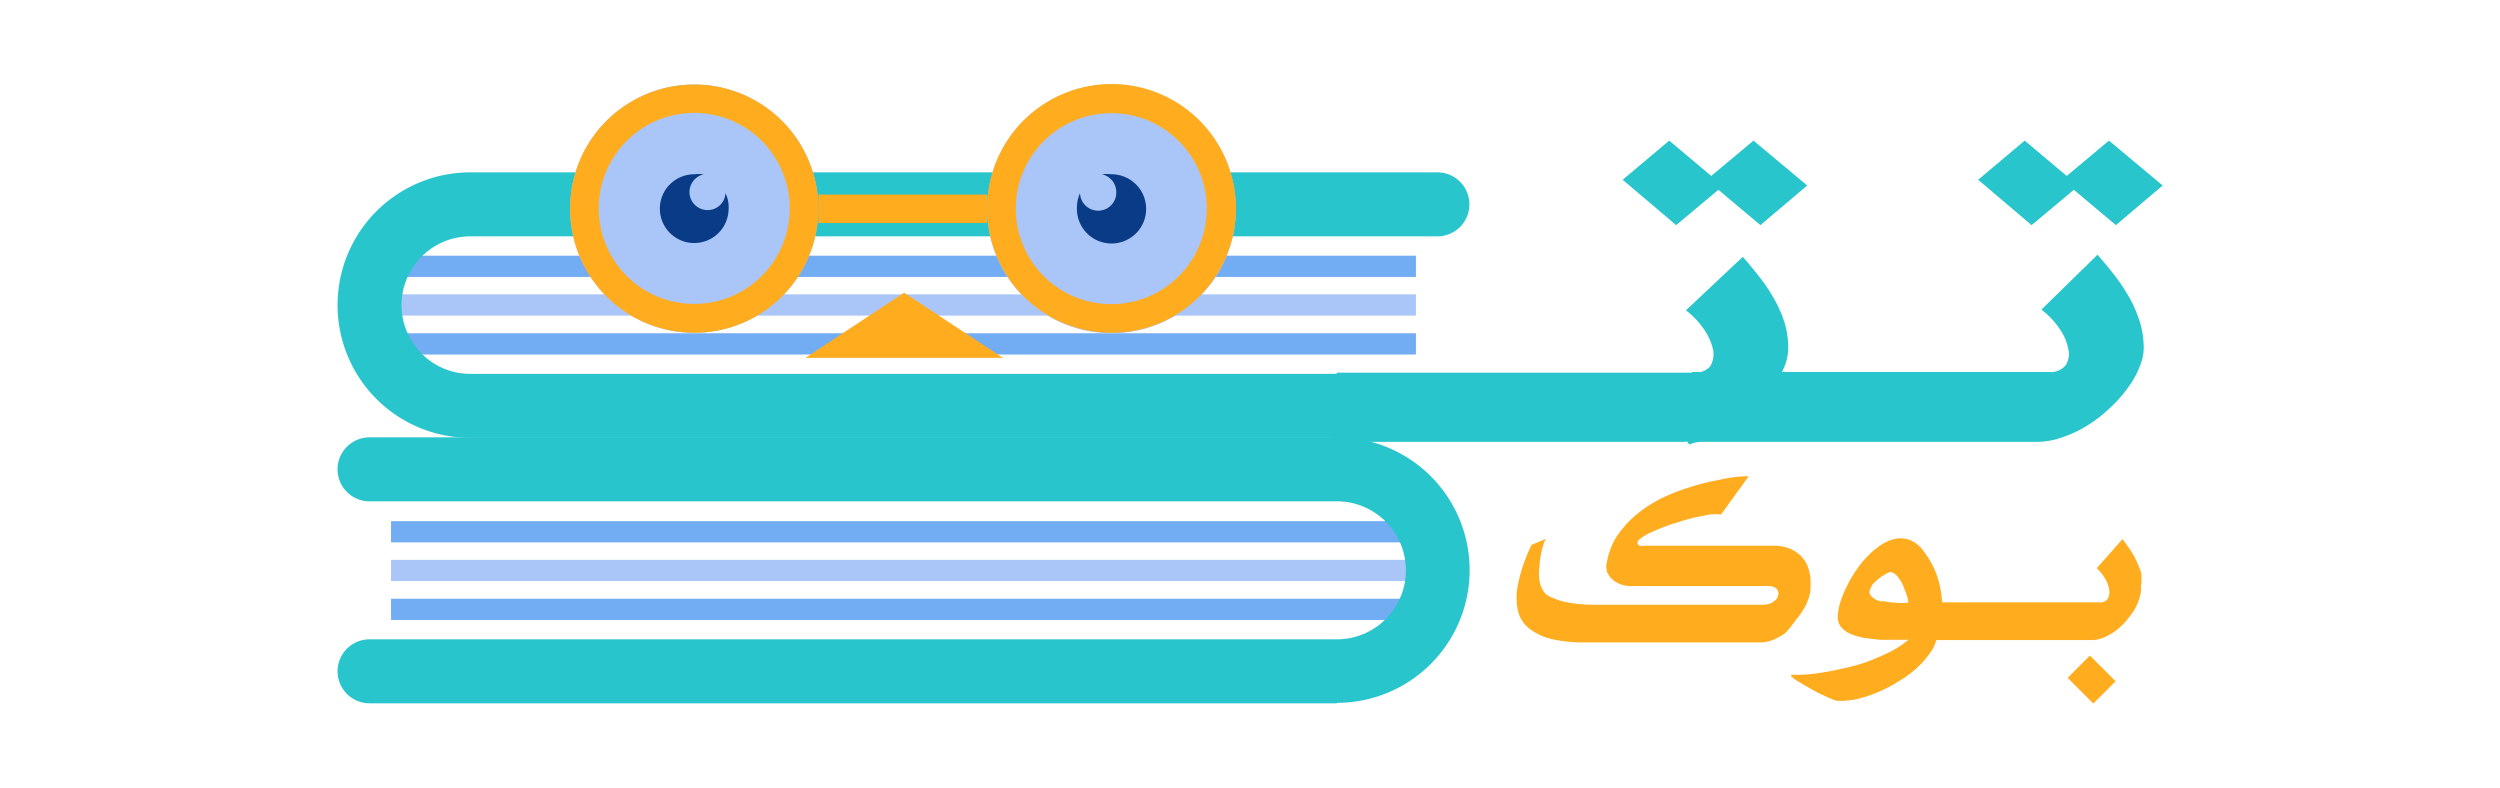 <svg id="Layer_1" data-name="Layer 1" xmlns="http://www.w3.org/2000/svg" viewBox="0 0 104.72 33"><defs><style>.cls-1{fill:#72acf2;}.cls-2{fill:#aac6f9;}.cls-3{fill:#28c5cc;}.cls-4{fill:#ffac1e;}.cls-5{fill:#0a3b87;}.cls-6{fill:none;}</style></defs><title>logo</title><rect class="cls-1" x="16.38" y="21.83" width="42.88" height="0.89"/><rect class="cls-2" x="16.38" y="23.45" width="42.88" height="0.89"/><rect class="cls-1" x="16.38" y="25.08" width="42.88" height="0.89"/><path class="cls-3" d="M56,29.46H15.48a1.34,1.34,0,0,1,0-2.68H56A2.88,2.88,0,0,0,56,21H15.48a1.34,1.34,0,0,1,0-2.68H56a5.56,5.56,0,0,1,0,11.12Z"/><rect class="cls-1" x="16.43" y="10.71" width="42.88" height="0.89"/><rect class="cls-2" x="16.43" y="12.33" width="42.88" height="0.89"/><rect class="cls-1" x="16.43" y="13.96" width="42.88" height="0.89"/><path class="cls-3" d="M19.7,18.34H60.21a1.34,1.34,0,0,0,0-2.68H19.7a2.88,2.88,0,1,1,0-5.76H60.21a1.34,1.34,0,0,0,0-2.68H19.7a5.56,5.56,0,1,0,0,11.12Z"/><path class="cls-2" d="M34.28,8.74a5.2,5.2,0,1,1-5.2-5.2A5.2,5.2,0,0,1,34.28,8.74Z"/><path class="cls-4" d="M29.08,13.94a5.2,5.2,0,1,1,5.2-5.2A5.2,5.2,0,0,1,29.08,13.94Zm0-9.21a4,4,0,1,0,4,4A4,4,0,0,0,29.08,4.73Z"/><path class="cls-5" d="M30.52,8.74A1.44,1.44,0,1,1,29.08,7.3a1.75,1.75,0,0,1,.4,0,.77.77,0,0,0-.6.74.76.76,0,0,0,.76.76.75.75,0,0,0,.75-.71A1.35,1.35,0,0,1,30.52,8.74Z"/><path class="cls-2" d="M41.35,8.74a5.21,5.21,0,1,0,5.21-5.2A5.2,5.2,0,0,0,41.35,8.74Z"/><path class="cls-4" d="M41.35,8.74a5.21,5.21,0,1,1,5.21,5.2A5.21,5.21,0,0,1,41.35,8.74Zm1.2,0a4,4,0,1,0,4-4A4,4,0,0,0,42.55,8.74Z"/><path class="cls-5" d="M45.11,8.74A1.45,1.45,0,1,0,46.55,7.3a1.67,1.67,0,0,0-.39,0,.77.77,0,0,1,.6.74.76.76,0,0,1-1.52.05A1.5,1.5,0,0,0,45.11,8.74Z"/><rect class="cls-4" x="34.28" y="8.15" width="7.07" height="1.19"/><polygon class="cls-4" points="33.74 14.99 37.87 12.26 42.01 14.99 33.74 14.99"/><polygon class="cls-3" points="71.98 7.95 73.74 9.43 75.7 7.77 73.45 5.89 71.68 7.37 69.92 5.89 67.97 7.53 70.21 9.43 71.98 7.95"/><path class="cls-6" d="M68.05,24.45a11,11,0,0,1-1.25,3l-1.3.46a2.29,2.29,0,0,0,.25-.5,4.69,4.69,0,0,0,.23-.77,6.89,6.89,0,0,0,.12-.94,3.53,3.53,0,0,0-.06-.93,2.11,2.11,0,0,0-.31-.79,1.41,1.41,0,0,0-.65-.52c-.23-.09-.59-.2-1.06-.33a13.85,13.85,0,0,0-2.67-.28H57.23a4.07,4.07,0,0,1-1.11-.2A5.64,5.64,0,0,1,55,22.15a8.31,8.31,0,0,1-1-.75,5.71,5.71,0,0,1-.77-.88,3.64,3.64,0,0,1-.48-.94,2.25,2.25,0,0,1-.14-.9,2.83,2.83,0,0,1,.21-1.34,2.44,2.44,0,0,1,.7-.93,3.14,3.14,0,0,1,1-.55,4.2,4.2,0,0,1,1.21-.2H56a3.25,3.25,0,0,0-.16,3,.48.48,0,0,0-.22.26.39.39,0,0,0-.06.31.51.51,0,0,0,.17.31,1.16,1.16,0,0,0,.41.26,2.22,2.22,0,0,0,.64.16h.05a5.17,5.17,0,0,0,6.45,0,13.41,13.41,0,0,1,1.66.21,6.12,6.12,0,0,1,2,.74A2.65,2.65,0,0,1,68,22.33,4.05,4.05,0,0,1,68.05,24.45Z"/><path class="cls-3" d="M74.9,14.38a2.17,2.17,0,0,1-.12.89,4.54,4.54,0,0,1-.49.92,5.71,5.71,0,0,1-.77.87,5.57,5.57,0,0,1-.94.74,4.7,4.7,0,0,1-1.06.51,3.26,3.26,0,0,1-1.08.2H69.29v0H67.67v0H56.35a1.14,1.14,0,0,0-.44.1l-.06,0a3.25,3.25,0,0,1,.16-3H69.29v0h1.62a.84.84,0,0,0,.73-.27,1,1,0,0,0,.12-.68,2.37,2.37,0,0,0-.38-.86,3.38,3.38,0,0,0-.76-.8L73,10.76c.22.24.43.5.65.78a6.7,6.7,0,0,1,.6.87,5.18,5.18,0,0,1,.45.95A3.59,3.59,0,0,1,74.9,14.38Z"/><polygon class="cls-3" points="86.87 7.95 88.63 9.43 90.59 7.77 88.34 5.89 86.57 7.37 84.81 5.89 82.86 7.53 85.1 9.43 86.87 7.95"/><path class="cls-6" d="M82.94,24.45a11,11,0,0,1-1.25,3l-1.31.46a2.24,2.24,0,0,0,.26-.5,3.89,3.89,0,0,0,.22-.77,4.74,4.74,0,0,0,.12-.94,3.54,3.54,0,0,0,0-.93,2.29,2.29,0,0,0-.31-.79,1.47,1.47,0,0,0-.65-.52c-.24-.09-.59-.2-1.06-.33a13.88,13.88,0,0,0-2.68-.28H72.11a3.93,3.93,0,0,1-1.1-.2,5.64,5.64,0,0,1-1.08-.52,6.89,6.89,0,0,1-1-.75,5.22,5.22,0,0,1-.77-.88,3.64,3.64,0,0,1-.48-.94,2,2,0,0,1-.14-.9,2.83,2.83,0,0,1,.21-1.34,2.44,2.44,0,0,1,.7-.93,3.14,3.14,0,0,1,1-.55,4.14,4.14,0,0,1,1.21-.2h.15a3.31,3.31,0,0,0-.45,1.66,3.19,3.19,0,0,0,.3,1.37.48.48,0,0,0-.22.26.39.39,0,0,0-.07.31.59.59,0,0,0,.18.31,1.16,1.16,0,0,0,.41.26,2.23,2.23,0,0,0,.63.16h.06a5.17,5.17,0,0,0,6.45,0,13.66,13.66,0,0,1,1.66.21,6.12,6.12,0,0,1,2,.74,2.68,2.68,0,0,1,1.1,1.37A4,4,0,0,1,82.94,24.45Z"/><path class="cls-3" d="M89.79,14.38a2,2,0,0,1-.13.89,3.72,3.72,0,0,1-.49.92,5.15,5.15,0,0,1-.76.87,5.57,5.57,0,0,1-.94.74,4.92,4.92,0,0,1-1.06.51,3.26,3.26,0,0,1-1.08.2H84.18v0H82.56v0H71.24a1.14,1.14,0,0,0-.44.1s0,0-.06,0a3.19,3.19,0,0,1-.3-1.37,3.31,3.31,0,0,1,.45-1.66H84.18v0H85.8a.82.82,0,0,0,.72-.27.87.87,0,0,0,.12-.68,2.18,2.18,0,0,0-.37-.86,3.38,3.38,0,0,0-.76-.8l2.35-2.3c.21.24.43.5.65.78a7.86,7.86,0,0,1,.6.87,5.18,5.18,0,0,1,.45.95A3.59,3.59,0,0,1,89.79,14.38Z"/><path class="cls-4" d="M75.55,25.52a2.66,2.66,0,0,0,.23-.52,1.4,1.4,0,0,0,.06-.49,1.85,1.85,0,0,0-.1-.73,1.31,1.31,0,0,0-.32-.51,1.5,1.5,0,0,0-.48-.3,1.8,1.8,0,0,0-.56-.11H68.81v0a.23.23,0,0,1-.13,0,.19.19,0,0,1-.08-.07.14.14,0,0,1,0-.09.41.41,0,0,1,.05-.09,2.53,2.53,0,0,1,.4-.26c.18-.08.37-.17.58-.25a6.78,6.78,0,0,1,.68-.23c.23-.08.46-.14.69-.2l.62-.12a3.14,3.14,0,0,1,.47,0l1.16-1.6q-.6,0-1.23.15a9.08,9.08,0,0,0-1.27.32,8.46,8.46,0,0,0-1.21.48,5.75,5.75,0,0,0-1,.66,4.32,4.32,0,0,0-.79.87,2.87,2.87,0,0,0-.43,1.07.8.8,0,0,0,0,.47,1,1,0,0,0,.25.33,1.24,1.24,0,0,0,.36.19,1.23,1.23,0,0,0,.36.06h5.86a.66.66,0,0,1,.2.06.27.27,0,0,1,.13.16.25.25,0,0,1,0,.17.44.44,0,0,1-.08.17.72.72,0,0,1-.19.14.82.82,0,0,1-.29.08H66.64a5.5,5.5,0,0,1-1.23-.15,4.26,4.26,0,0,1-.49-.19.63.63,0,0,1-.3-.28,1.21,1.21,0,0,1-.14-.43,2.12,2.12,0,0,1,0-.51,4,4,0,0,1,.06-.51,3.26,3.26,0,0,1,.1-.42.87.87,0,0,1,.12-.27l-.6.25a6.57,6.57,0,0,0-.57,1.64,2.58,2.58,0,0,0,0,1.15,1.34,1.34,0,0,0,.51.75,2.48,2.48,0,0,0,.9.41,6,6,0,0,0,1.19.14h7.59a1.56,1.56,0,0,0,.5-.11,2.76,2.76,0,0,0,.5-.28A4.2,4.2,0,0,0,75.2,26,3.91,3.91,0,0,0,75.55,25.52Z"/><rect class="cls-4" x="86.95" y="27.7" width="1.32" height="1.52" transform="translate(5.54 70.29) rotate(-45)"/><path class="cls-4" d="M89.69,24a4.18,4.18,0,0,0-.21-.53,4.39,4.39,0,0,0-.27-.47q-.15-.22-.3-.42L87.83,23.8a2.12,2.12,0,0,1,.35.44,1.34,1.34,0,0,1,.17.47.56.56,0,0,1-.06.37.35.35,0,0,1-.33.15H81.35a4.19,4.19,0,0,0-.21-1.11,3.77,3.77,0,0,0-.54-1,1.34,1.34,0,0,0-.55-.48,1.14,1.14,0,0,0-.6-.08,1.65,1.65,0,0,0-.6.23,3.15,3.15,0,0,0-.58.47,3.44,3.44,0,0,0-.51.62,4.56,4.56,0,0,0-.41.7,4.44,4.44,0,0,0-.28.7,2.3,2.3,0,0,0-.09.6.65.65,0,0,0,.16.41,1.13,1.13,0,0,0,.39.27,2.84,2.84,0,0,0,.56.16l.65.08.64,0h.56a4,4,0,0,1-.84.54c-.31.15-.62.28-.94.4a8.46,8.46,0,0,1-1,.27c-.31.07-.61.13-.88.17s-.52.07-.74.08a4.25,4.25,0,0,1-.51,0s0,0,0,.07a2,2,0,0,0,.28.21l.45.26a4.82,4.82,0,0,0,.5.27l.46.21a.86.86,0,0,0,.32.08,3.56,3.56,0,0,0,.84-.1,5.87,5.87,0,0,0,.86-.3,5.4,5.4,0,0,0,.82-.44,4.47,4.47,0,0,0,.72-.53,3.57,3.57,0,0,0,.53-.59,1.74,1.74,0,0,0,.3-.59h6v0h.53a1.28,1.28,0,0,0,.49-.11,2.2,2.2,0,0,0,.49-.28,2.69,2.69,0,0,0,.43-.4,3.82,3.82,0,0,0,.35-.47,2.25,2.25,0,0,0,.22-.51,1.17,1.17,0,0,0,.06-.48A2.05,2.05,0,0,0,89.69,24Zm-10.85,1.2a.77.77,0,0,1-.5-.28c-.07-.13,0-.27.1-.44a2.15,2.15,0,0,1,.72-.52.42.42,0,0,1,.24.1,1.29,1.29,0,0,1,.2.25,1.48,1.48,0,0,1,.15.31,3.21,3.21,0,0,1,.12.31,1.58,1.58,0,0,1,.06.23c0,.07,0,.1,0,.09A4.06,4.06,0,0,1,78.84,25.17Z"/></svg>